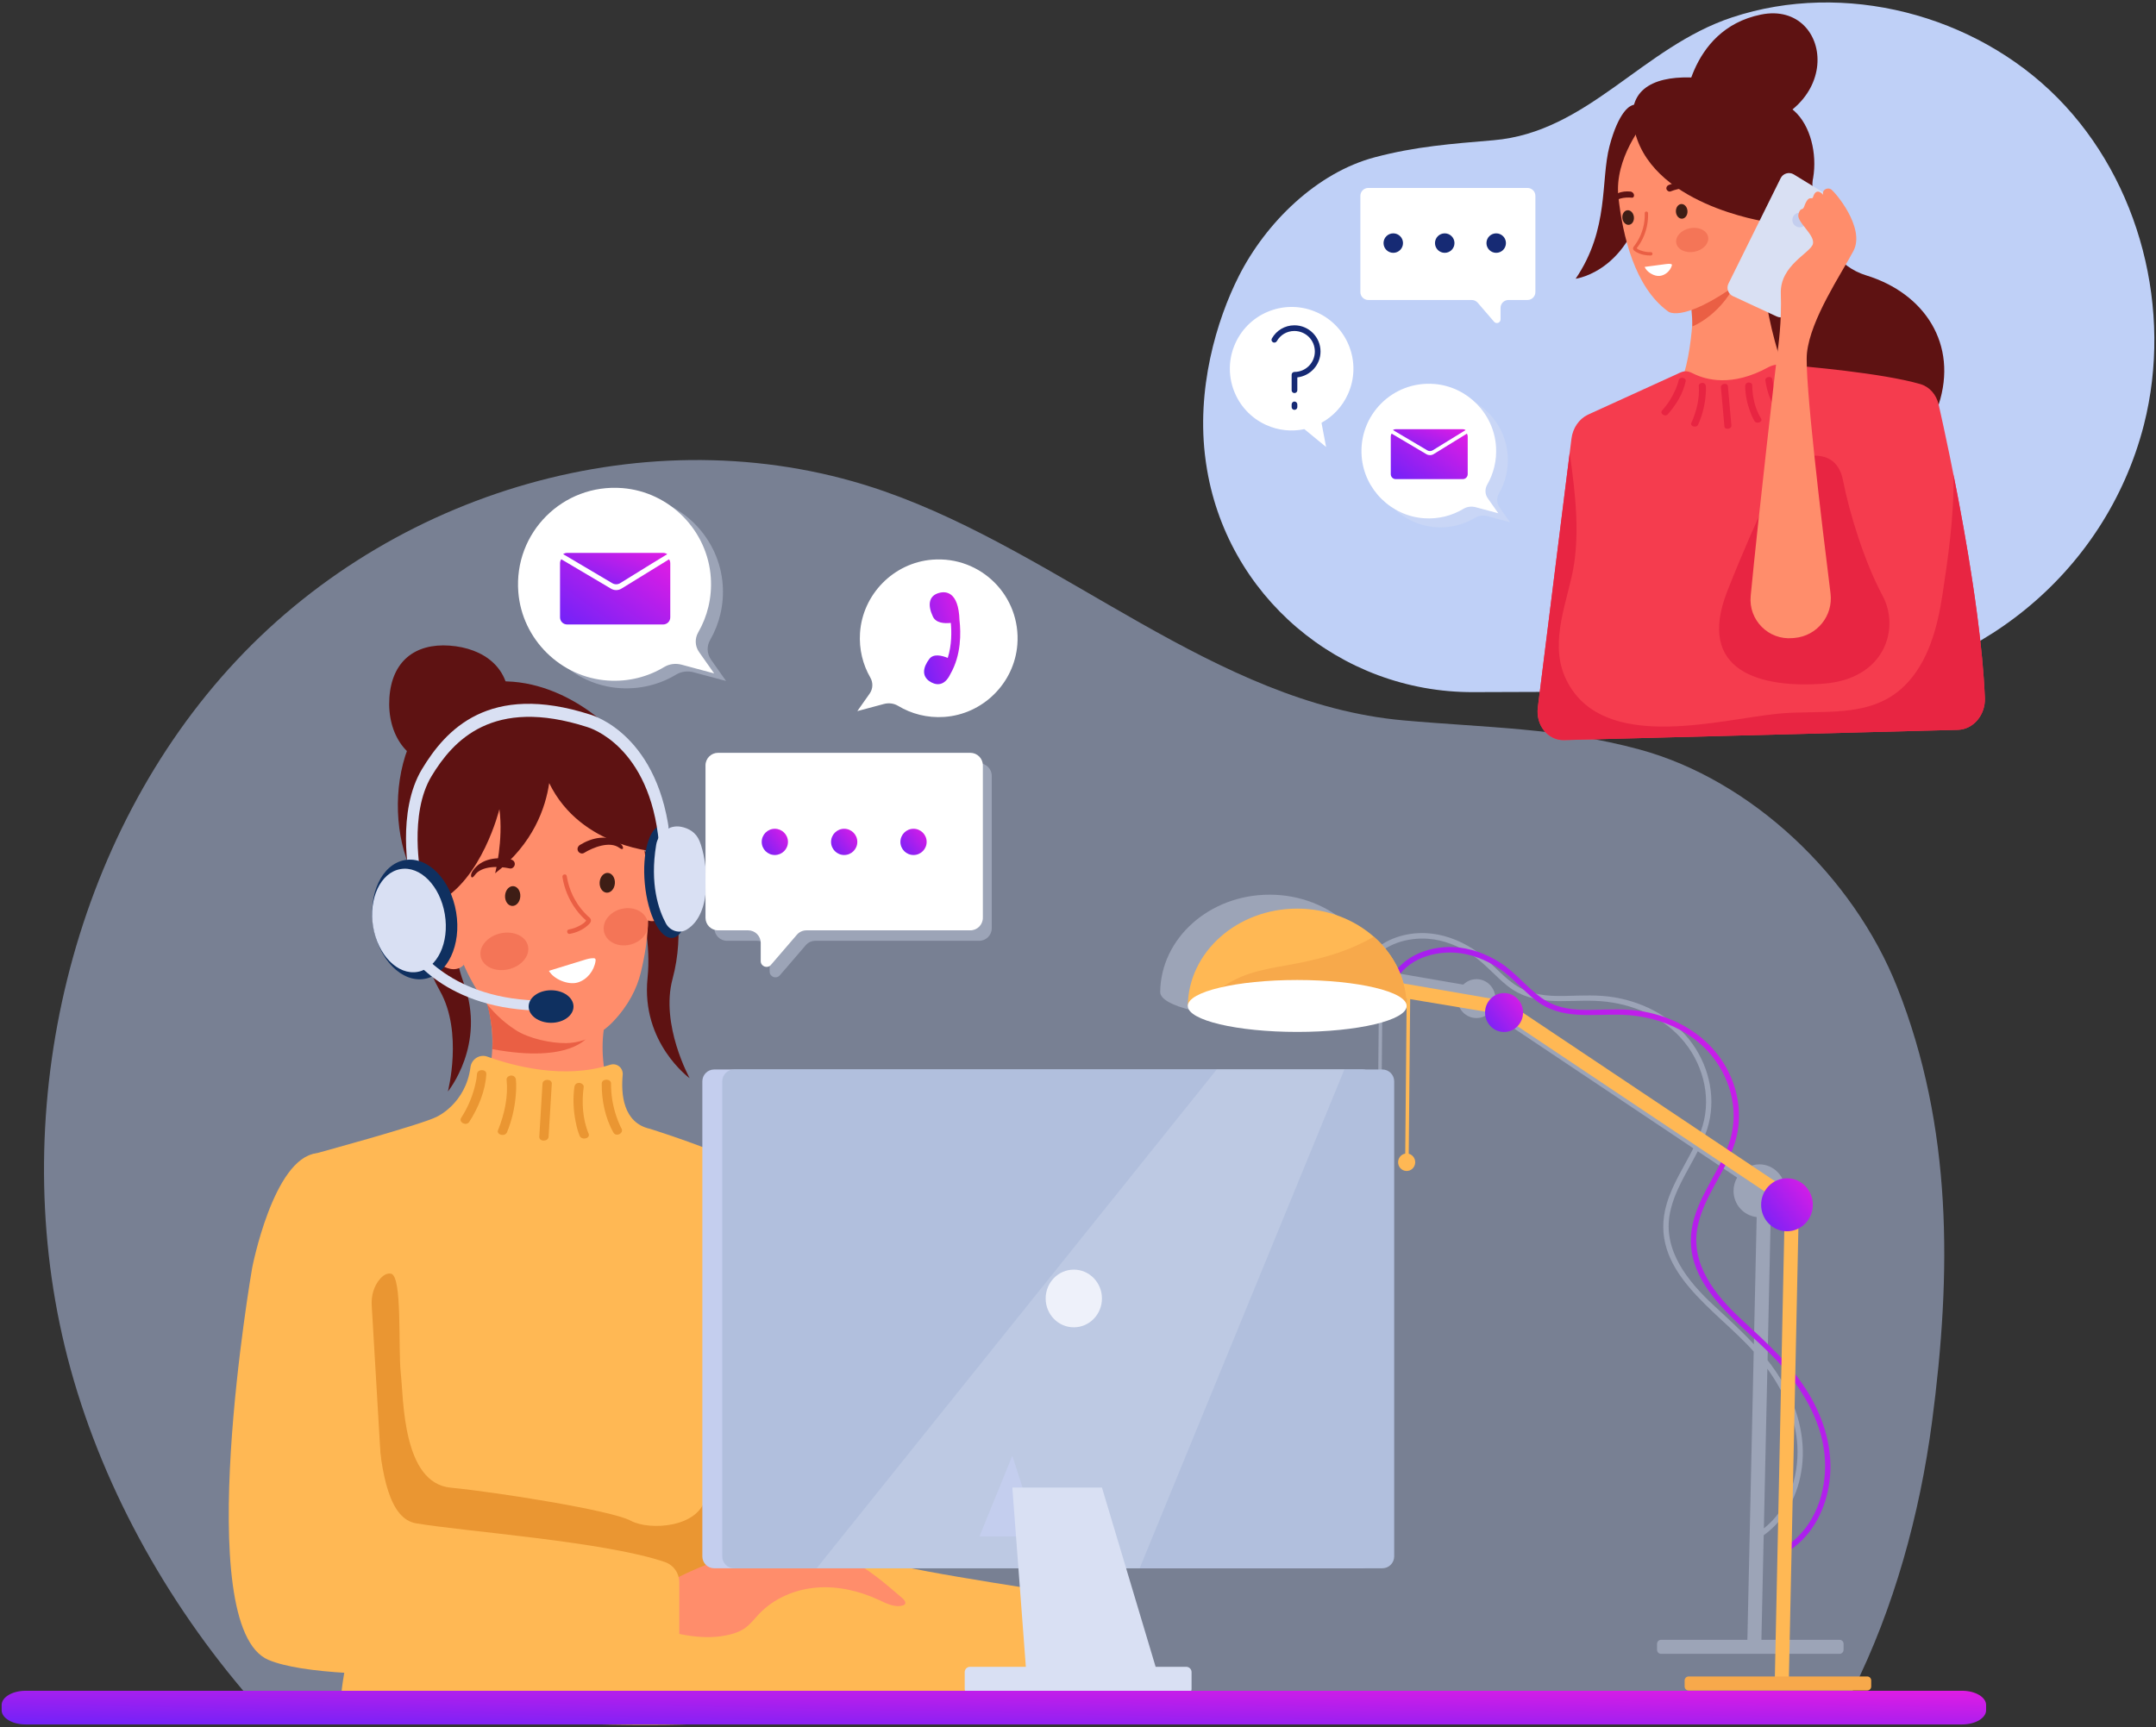 <svg width="438" height="351" viewBox="0 0 438 351" fill="none" xmlns="http://www.w3.org/2000/svg">
<rect x="0" y="0" width="438" height="351" fill="#333333" stroke="none"/>
<g opacity="0.49">
<path d="M49.418 343.564H376.377C384.768 326.774 390.003 307.754 392.485 289.015C396.515 258.57 396.659 229.038 385.444 200.664C376.483 177.995 355.689 158.459 333.144 152.314C316.793 147.859 301.838 147.887 285.011 146.37C246.837 142.926 215.999 112.531 179.627 99.826C134.437 84.041 81.49 98.502 48.033 134.221C14.576 169.94 1.426 224.863 13.141 273.53C19.195 298.677 32.183 323.184 49.418 343.564Z" fill="#BFD0F7"/>
</g>
<path d="M138.116 323.125C137.985 323.125 137.855 323.115 137.725 323.104C137.715 323.103 137.619 323.094 137.672 323.1C137.728 323.106 137.62 323.094 137.609 323.093C137.526 323.083 137.444 323.072 137.361 323.061C137.161 323.032 136.962 322.997 136.763 322.955C135.641 322.72 134.552 322.298 133.528 321.686C133.044 321.396 132.672 322.288 133.157 322.578C134.682 323.49 136.466 324.136 138.173 324.132C138.708 324.128 138.651 323.124 138.116 323.125Z" fill="#EA9632"/>
<path d="M137.722 326.354C136.003 326.642 134.15 326.338 132.491 325.736C131.973 325.549 131.81 326.531 132.324 326.717C133.566 327.168 134.854 327.4 136.143 327.437C136.686 327.453 137.24 327.449 137.778 327.357C138.001 327.32 138.182 327.12 138.167 326.831C138.152 326.578 137.946 326.316 137.722 326.354Z" fill="#EA9632"/>
<path d="M133.383 339.053C133.414 339.032 133.445 339.013 133.475 338.994C133.51 338.972 133.545 338.951 133.579 338.929C133.652 338.886 133.496 338.976 133.583 338.927C133.607 338.914 133.632 338.899 133.656 338.886C133.973 338.709 134.298 338.553 134.628 338.414C135.693 337.967 136.803 337.709 137.937 337.652C138.472 337.625 138.417 336.621 137.881 336.648C136.193 336.732 134.392 337.208 132.914 338.208C132.451 338.524 132.92 339.366 133.383 339.053Z" fill="#EA9632"/>
<path d="M132.662 335.532C134.126 334.787 135.849 334.59 137.429 334.721C137.655 334.74 137.831 334.444 137.817 334.195C137.801 333.898 137.6 333.736 137.373 333.717C136.176 333.618 134.981 333.743 133.817 334.058C133.335 334.189 132.844 334.343 132.388 334.575C131.9 334.824 132.17 335.782 132.662 335.532Z" fill="#EA9632"/>
<path d="M137.509 330.254C135.918 330.246 134.328 330.237 132.738 330.23C132.509 330.229 132.28 330.228 132.051 330.227C131.513 330.224 131.571 331.228 132.107 331.231C133.697 331.239 135.287 331.248 136.878 331.256C137.107 331.257 137.336 331.258 137.565 331.259C138.102 331.261 138.044 330.257 137.509 330.254Z" fill="#EA9632"/>
<path d="M217.735 328.544C217.604 328.545 217.475 328.537 217.344 328.527C217.334 328.526 217.237 328.519 217.291 328.523C217.347 328.527 217.239 328.518 217.228 328.517C217.145 328.509 217.062 328.499 216.98 328.49C216.78 328.466 216.581 328.435 216.383 328.4C215.263 328.199 214.177 327.832 213.158 327.297C212.675 327.043 212.297 327.835 212.78 328.089C214.298 328.887 216.077 329.448 217.783 329.433C218.321 329.429 218.27 328.54 217.735 328.544Z" fill="#EA9632"/>
<path d="M217.321 331.408C215.602 331.676 213.751 331.419 212.096 330.896C211.58 330.733 211.41 331.604 211.922 331.767C213.16 332.159 214.447 332.354 215.735 332.379C216.278 332.39 216.832 332.382 217.37 332.298C217.593 332.264 217.776 332.085 217.762 331.829C217.75 331.605 217.545 331.374 217.321 331.408Z" fill="#EA9632"/>
<path d="M212.903 342.694C212.933 342.675 212.965 342.659 212.995 342.641C213.03 342.621 213.065 342.603 213.1 342.584C213.173 342.545 213.016 342.627 213.104 342.582C213.129 342.57 213.153 342.557 213.178 342.545C213.496 342.386 213.822 342.246 214.153 342.121C215.22 341.718 216.333 341.481 217.465 341.424C218.001 341.397 217.952 340.507 217.415 340.534C215.728 340.62 213.924 341.054 212.441 341.95C211.975 342.232 212.438 342.975 212.903 342.694Z" fill="#EA9632"/>
<path d="M212.206 339.577C213.674 338.907 215.397 338.721 216.975 338.828C217.2 338.844 217.379 338.58 217.367 338.359C217.353 338.095 217.152 337.954 216.926 337.938C215.73 337.857 214.534 337.978 213.369 338.265C212.885 338.384 212.394 338.524 211.936 338.733C211.448 338.956 211.711 339.802 212.206 339.577Z" fill="#EA9632"/>
<path d="M217.083 334.868C215.494 334.871 213.904 334.875 212.314 334.878C212.086 334.878 211.857 334.879 211.628 334.879C211.091 334.88 211.142 335.77 211.677 335.769C213.267 335.766 214.857 335.763 216.446 335.759C216.675 335.759 216.904 335.758 217.133 335.758C217.67 335.757 217.619 334.867 217.083 334.868Z" fill="#EA9632"/>
<g opacity="0.37">
<path d="M373.724 333.207H357.84L358.306 311.958C362.792 308.777 365.374 303.622 366.068 298.137C366.862 291.863 365.023 285.674 361.83 280.348C360.993 278.951 360.068 277.644 359.088 276.391L359.737 246.789C361.471 245.911 362.675 244.097 362.675 241.978C362.675 239.005 360.324 236.594 357.424 236.594C356.554 236.594 355.747 236.831 355.025 237.214L346.142 231.274C346.391 230.668 346.624 230.054 346.824 229.426C348.683 223.595 347.397 217.202 343.942 212.263C340.246 206.98 334.332 203.775 328.156 202.688C324.729 202.086 321.326 202.298 317.871 202.376C314.242 202.457 310.668 202.148 307.598 199.971C304.578 197.83 302.308 194.784 299.17 192.781C296.342 190.976 293.052 189.768 289.709 189.613C285.567 189.421 281.127 190.8 278.377 193.925C278.366 193.9 278.351 193.877 278.339 193.852C278.095 193.348 277.825 192.857 277.538 192.374C277.483 192.282 277.432 192.187 277.375 192.096C277.094 191.64 276.788 191.199 276.468 190.766C276.385 190.654 276.306 190.541 276.221 190.43C275.91 190.025 275.577 189.634 275.233 189.251C275.125 189.132 275.022 189.011 274.912 188.894C274.569 188.529 274.207 188.179 273.835 187.837C269.798 184.116 264.168 181.797 257.926 181.797C245.718 181.797 235.818 190.636 235.696 201.578C235.696 204.491 245.65 206.852 257.929 206.852C270.111 206.852 279.992 204.527 280.147 201.646L279.87 231.58C279.085 231.715 278.468 232.393 278.426 233.242C278.377 234.225 279.114 235.062 280.072 235.111C281.031 235.161 281.847 234.406 281.896 233.424C281.938 232.56 281.372 231.809 280.583 231.607L280.873 200.193L296.104 202.732C296.101 202.794 296.087 202.852 296.087 202.914C296.087 205.099 297.814 206.87 299.945 206.87C301.013 206.87 301.979 206.424 302.678 205.705L344.002 233.334C342.151 237.037 339.816 240.519 338.62 244.526C334.54 258.188 348.773 266.109 356.272 274.645L354.985 333.207H337.445C336.996 333.207 336.631 333.581 336.631 334.042V335.224C336.631 335.685 336.996 336.059 337.445 336.059H373.722C374.172 336.059 374.536 335.685 374.536 335.224V334.042C374.54 333.581 374.174 333.207 373.724 333.207ZM365.146 293.946C365.437 300.177 363.25 306.708 358.337 310.562L359.049 278.132C362.387 282.767 364.876 288.151 365.146 293.946ZM280.152 201.326C280.142 200.9 280.115 200.478 280.075 200.058L280.163 200.073L280.152 201.326ZM303.801 202.962C303.801 202.945 303.806 202.93 303.806 202.913C303.806 200.728 302.079 198.958 299.948 198.958C298.907 198.958 297.967 199.385 297.273 200.072L279.518 197.007C279.411 196.616 279.294 196.23 279.163 195.85C279.145 195.799 279.13 195.747 279.113 195.696C279.034 195.474 278.945 195.255 278.858 195.037C281.431 191.771 286.015 190.476 290.067 190.754C293.25 190.971 296.364 192.233 299.02 194.01C301.693 195.798 303.74 198.341 306.251 200.336C311.558 204.55 317.825 203.154 324.043 203.374C330.465 203.602 337.04 206.028 341.478 210.925C345.753 215.642 347.76 222.489 345.896 228.736C345.701 229.391 345.469 230.028 345.221 230.658L303.801 202.962ZM348.102 265.204C342.949 260.422 337.706 254.049 339.278 246.387C340.209 241.85 342.834 238.013 344.909 233.939L352.903 239.283C352.451 240.078 352.173 240.991 352.173 241.977C352.173 244.758 354.237 247.018 356.875 247.304L356.307 273.146C353.73 270.365 350.911 267.811 348.102 265.204Z" fill="#D9E0F3"/>
</g>
<path d="M283.002 200.53C284.827 195.303 290.658 193.243 295.671 193.585C298.855 193.802 301.969 195.064 304.624 196.841C307.297 198.629 309.344 201.173 311.856 203.167C317.162 207.381 323.429 205.985 329.648 206.206C336.069 206.433 342.645 208.859 347.083 213.756C351.358 218.473 353.364 225.32 351.501 231.567C349.828 237.176 345.904 241.749 344.229 247.358C340.121 261.113 354.579 269.048 362.036 277.651C366.625 282.947 370.416 289.544 370.754 296.779C371.06 303.322 368.639 310.204 363.191 313.96C362.611 314.36 363.157 315.329 363.742 314.926C368.34 311.757 370.972 306.527 371.676 300.969C372.47 294.695 370.631 288.505 367.438 283.18C363.84 277.178 358.744 272.71 353.708 268.037C348.555 263.254 343.313 256.881 344.885 249.22C346.15 243.056 350.541 238.189 352.431 232.259C354.29 226.428 353.004 220.035 349.549 215.098C345.852 209.813 339.939 206.61 333.763 205.523C330.336 204.92 326.933 205.132 323.478 205.21C319.849 205.292 316.274 204.982 313.205 202.805C310.185 200.664 307.914 197.618 304.777 195.615C301.948 193.811 298.659 192.602 295.316 192.447C289.87 192.195 283.897 194.651 281.948 200.234C281.712 200.912 282.767 201.205 283.002 200.53Z" fill="url(#paint0_linear_1570_1574)"/>
<path d="M363.416 341.112L360.564 341.044L362.597 244.849L304.545 206.036L284.33 202.667L284.787 199.781L305.851 203.417L365.483 243.289L363.416 341.112Z" fill="#FFB854"/>
<path d="M363.031 250.194C365.932 250.194 368.283 247.783 368.283 244.809C368.283 241.836 365.932 239.425 363.031 239.425C360.131 239.425 357.78 241.836 357.78 244.809C357.78 247.783 360.131 250.194 363.031 250.194Z" fill="url(#paint1_linear_1570_1574)"/>
<path d="M305.554 209.701C307.685 209.701 309.412 207.93 309.412 205.746C309.412 203.561 307.685 201.79 305.554 201.79C303.423 201.79 301.696 203.561 301.696 205.746C301.696 207.93 303.423 209.701 305.554 209.701Z" fill="url(#paint2_linear_1570_1574)"/>
<path d="M263.454 201.79C273.203 201.79 281.63 202.884 285.769 204.478C285.687 193.505 275.767 184.631 263.534 184.631C251.326 184.631 241.425 193.469 241.303 204.41C245.502 202.853 253.84 201.79 263.454 201.79Z" fill="#FFB854"/>
<path d="M279.084 190.337C273.518 193.575 267.58 195.072 261.273 196.167C255.996 197.083 251.356 197.991 247.14 201.526C246.149 202.357 245.079 203.033 243.983 203.63C248.571 202.513 255.562 201.789 263.455 201.789C273.204 201.789 281.63 202.883 285.769 204.477C285.728 198.936 283.173 193.935 279.084 190.337Z" fill="#F7A94B"/>
<path d="M285.769 204.411C285.769 207.323 275.815 209.685 263.536 209.685C251.257 209.685 241.303 207.324 241.303 204.411C241.303 201.497 251.257 199.136 263.536 199.136C275.815 199.137 285.769 201.498 285.769 204.411Z" fill="white"/>
<path d="M285.474 234.944L285.78 201.738L286.494 201.747L286.187 234.953L285.474 234.944Z" fill="#FFB854"/>
<path d="M287.504 236.256C287.455 237.238 286.639 237.995 285.68 237.944C284.722 237.894 283.985 237.057 284.034 236.074C284.083 235.092 284.899 234.336 285.857 234.386C286.816 234.437 287.552 235.274 287.504 236.256Z" fill="#FFB854"/>
<path d="M379.33 343.508H343.054C342.604 343.508 342.239 343.143 342.239 342.694V341.471C342.239 341.021 342.604 340.657 343.054 340.657H379.33C379.78 340.657 380.145 341.021 380.145 341.471V342.694C380.145 343.143 379.78 343.508 379.33 343.508Z" fill="#F7A94B"/>
<path d="M124.428 202.951C122.421 207.392 122.019 212.487 122.77 217.321C123.415 221.471 124.89 225.485 127.076 229.04C127.306 229.414 127.553 229.834 127.466 230.267C127.384 230.677 127.028 230.96 126.689 231.193C122.077 234.372 116.265 235.318 110.725 234.851C105.187 234.385 99.839 232.608 94.598 230.712C94.34 230.619 94.033 230.459 94.034 230.178C94.035 230.032 94.125 229.904 94.21 229.787C97.695 225.007 99.742 219.139 100.003 213.177C100.263 207.215 98.737 201.183 95.683 196.103" fill="#FF8D6B"/>
<path d="M100.004 213.178C100.004 213.178 100.621 208.832 98.266 201.6C98.266 201.6 108.538 210.673 119.411 210.675C119.411 210.675 115.94 216.16 100.004 213.178Z" fill="#EA5F44"/>
<path d="M88.809 226.884C88.809 226.884 94.61 224.233 95.579 216.853C95.798 215.184 97.464 214.146 99.012 214.706C104.192 216.581 114.534 219.397 123.967 216.36C125.309 215.928 126.637 216.987 126.503 218.421C126.147 222.24 126.537 228.172 132.086 229.387C132.086 229.387 146.512 233.938 150.063 236.44C150.063 236.44 152.061 263.858 155.389 277.851C158.718 291.844 160.272 305.527 157.83 324.113C155.389 342.699 165.062 338.214 164.063 345.723C163.064 353.232 100.137 350.394 69.839 347.288C69.839 347.288 67.947 347.704 71.276 333.598C74.605 319.49 71.276 248.272 66.615 241.446L63.286 234.619C63.286 234.619 85.984 228.458 88.809 226.884Z" fill="#FFB854"/>
<path d="M148.605 236.511C148.605 236.511 158.206 239.62 160.77 247.66C163.681 256.787 166.845 313.872 178.414 317.115C188.478 319.936 214.037 323.291 224.24 325.352C226.222 325.753 227.614 327.574 227.51 329.642L226.997 339.955C226.914 341.627 225.629 342.969 223.999 343.074C210.851 343.917 156.57 346.974 153.279 340.152C149.535 332.388 148.605 236.511 148.605 236.511Z" fill="#FFB854"/>
<path d="M75.516 265.261C75.401 263.312 75.936 261.333 77.191 259.888C77.812 259.174 78.567 258.664 79.415 258.807C81.786 259.207 80.852 273.915 81.427 279.111C82.002 284.306 81.755 301.333 91.543 302.292C101.33 303.252 124.325 306.928 128.133 309.007C131.941 311.085 142.289 310.446 143.366 304.05C144.444 297.655 142.145 259.206 144.659 259.446C147.175 259.686 151.27 299.014 151.126 304.691C150.982 310.366 151.844 319.399 156.012 322.916C160.18 326.433 78.984 324.035 78.984 324.035L75.516 265.261Z" fill="#EA9632"/>
<path d="M135.518 321.611C139.069 319.842 142.644 318.065 146.442 316.954C151.665 315.428 157.155 315.209 162.583 315C164.318 314.934 166.068 314.867 167.779 315.17C169.328 315.443 170.815 316.014 172.232 316.709C176.356 318.733 179.898 321.79 183.392 324.814C183.746 325.122 184.125 325.657 183.813 326.01C183.722 326.111 183.592 326.164 183.463 326.206C181.852 326.724 180.166 325.863 178.629 325.145C174.656 323.287 170.264 322.248 165.911 322.596C161.558 322.943 157.255 324.746 154.207 327.95C153.263 328.942 152.432 330.068 151.317 330.85C150.448 331.46 149.442 331.834 148.421 332.1C143.252 333.451 137.808 332.141 132.669 330.669" fill="#FF8D6B"/>
<path d="M64.247 234.357C64.247 234.357 70.531 235.928 74.082 255.382C77.632 274.836 73.86 307.715 84.513 309.535C94.267 311.202 123.091 313.25 135.127 317.427C136.849 318.024 137.999 319.67 137.999 321.533V333.164C137.999 335.511 136.252 337.466 133.971 337.669C119.202 338.984 68.172 343.017 54.551 337.295C38.572 330.583 51.223 257.658 51.223 257.658C51.223 257.658 55.502 235.428 64.247 234.357Z" fill="#FFB854"/>
<path d="M96.904 218.243C96.89 218.5 96.855 218.756 96.822 219.011C96.819 219.031 96.791 219.221 96.808 219.114C96.824 219.006 96.791 219.218 96.787 219.239C96.759 219.401 96.73 219.564 96.699 219.726C96.622 220.116 96.534 220.506 96.434 220.892C95.871 223.078 94.96 225.178 93.699 227.131C93.103 228.056 94.734 228.887 95.331 227.962C97.208 225.056 98.615 221.608 98.794 218.242C98.849 217.183 96.96 217.186 96.904 218.243Z" fill="#EA9632"/>
<path d="M102.916 219.371C103.269 222.791 102.496 226.412 101.185 229.619C100.776 230.618 102.601 231.049 103.007 230.057C103.988 227.659 104.564 225.143 104.776 222.604C104.865 221.536 104.917 220.442 104.806 219.371C104.76 218.928 104.404 218.548 103.861 218.548C103.385 218.548 102.869 218.926 102.916 219.371Z" fill="#EA9632"/>
<path d="M126.261 229.316C126.226 229.255 126.194 229.192 126.161 229.129C126.123 229.058 126.088 228.986 126.052 228.915C125.978 228.768 126.13 229.084 126.048 228.907C126.025 228.857 126.001 228.808 125.978 228.758C125.681 228.115 125.425 227.456 125.201 226.79C124.479 224.641 124.115 222.423 124.134 220.183C124.142 219.124 122.254 219.123 122.244 220.183C122.217 223.521 122.914 227.126 124.628 230.147C125.169 231.097 126.799 230.264 126.261 229.316Z" fill="#EA9632"/>
<path d="M119.577 230.352C118.339 227.384 118.16 223.967 118.58 220.865C118.64 220.423 118.103 220.042 117.635 220.042C117.075 220.042 116.751 220.422 116.691 220.865C116.372 223.214 116.478 225.585 116.941 227.914C117.134 228.881 117.369 229.866 117.755 230.79C118.167 231.777 119.994 231.351 119.577 230.352Z" fill="#EA9632"/>
<path d="M110.21 220.219C110.02 223.354 109.831 226.489 109.642 229.623C109.615 230.074 109.587 230.525 109.56 230.977C109.496 232.035 111.386 232.032 111.45 230.977C111.639 227.842 111.829 224.708 112.018 221.573C112.045 221.121 112.073 220.67 112.099 220.219C112.164 219.16 110.274 219.163 110.21 220.219Z" fill="#EA9632"/>
<path d="M92.981 171.376C92.981 171.376 89.691 187.45 94.247 199.87C98.805 212.29 90.987 221.794 90.987 221.794C90.987 221.794 94.115 209.748 89.38 201.367C84.644 192.987 84.022 183.314 85.407 179.121C86.79 174.929 92.981 171.376 92.981 171.376Z" fill="#5E1212"/>
<path d="M125.754 170.83C125.754 170.83 132.901 185.53 131.553 198.728C130.205 211.925 140.111 219.096 140.111 219.096C140.111 219.096 134.116 208.251 136.631 198.915C139.147 189.58 137.366 180.059 134.992 176.361C132.62 172.665 125.754 170.83 125.754 170.83Z" fill="#5E1212"/>
<path d="M130.981 181.671C131.203 180.13 131.923 178.669 133 177.571C133.727 176.832 134.846 176.239 135.742 176.746C136.44 177.14 136.691 178.031 136.814 178.838C137.034 180.28 137.051 181.776 136.655 183.178C136.26 184.58 135.421 185.883 134.201 186.635C133.554 187.035 132.783 187.274 132.038 187.142C131.293 187.01 130.597 186.452 130.432 185.697" fill="#FF8D6B"/>
<path d="M91.889 189.184C91.681 188.489 91.128 187.945 90.496 187.617C89.864 187.288 89.156 187.152 88.453 187.054C87.931 186.982 87.387 186.931 86.889 187.103C86.003 187.41 85.457 188.384 85.4 189.342C85.343 190.298 85.689 191.233 86.122 192.083C86.967 193.741 88.188 195.228 89.762 196.176C90.468 196.602 91.259 196.919 92.078 196.938C92.898 196.956 93.749 196.644 94.267 195.993" fill="#FF8D6B"/>
<path d="M90.912 170.74C89.035 176.359 90.302 182.521 91.707 188.283C92.225 190.409 92.763 192.538 93.584 194.561C96.036 200.608 99.385 205.86 104.8 209.331C107.458 211.036 111.925 212.012 115.059 211.959C118.533 211.901 122.035 210.215 124.473 207.678C127.686 204.336 129.391 200.835 130.16 197.701C131.903 190.593 131.923 185.493 131.455 178.18C130.987 170.866 129.553 161.798 124.71 156.407C122.456 153.899 119.498 151.742 116.173 151.682" fill="#FF8D6B"/>
<path d="M103.321 143.21C102.831 150.606 96.725 156.203 89.686 155.713C82.646 155.222 78.616 149.186 79.106 141.791C79.597 134.395 84.273 130.697 91.312 131.188C98.352 131.678 103.811 135.814 103.321 143.21Z" fill="#5E1212"/>
<path d="M126.774 151.489C123.938 146.752 110.799 135.395 96.238 139.23C78.357 143.94 77.273 171.439 86.658 181.667C86.774 181.793 86.875 181.902 86.986 182.022C87.01 183.346 87.05 184.158 87.05 184.158C87.528 183.998 87.987 183.804 88.438 183.594C92.433 187.885 90.63 185.63 88.795 183.427C97.946 178.843 101.456 164.417 101.456 164.417C102.302 170.716 100.591 177.449 100.591 177.449C108.372 171.415 110.843 164.082 111.57 159.124C118.114 172.536 133.957 173.119 133.957 173.119C133.957 173.119 134.475 157.434 126.774 151.489ZM86.706 180.951L86.97 180.51C86.971 180.774 86.972 181.027 86.975 181.267C86.808 181.071 86.706 180.951 86.706 180.951Z" fill="#5E1212"/>
<path d="M111.507 197.27C113.88 196.54 116.254 195.809 118.627 195.079C119.274 194.88 119.936 194.679 120.61 194.708C120.707 194.712 120.808 194.723 120.884 194.784C121.02 194.891 121.016 195.103 120.99 195.278C120.696 197.279 119.246 199.092 117.346 199.646C115.447 200.199 112.518 199.009 111.507 197.27Z" fill="white"/>
<path d="M118.621 173.329C120.514 172.165 123.899 170.837 125.835 172.29C126.767 172.989 126.841 171.998 125.912 171.301C123.457 169.46 120.245 170.197 117.824 171.685C117.41 171.94 117.194 172.446 117.421 172.915C117.623 173.332 118.205 173.585 118.621 173.329Z" fill="#5E1212"/>
<path d="M103.571 176.469C101.413 175.995 97.793 175.857 96.417 177.873C95.754 178.844 95.374 177.929 96.032 176.962C97.776 174.407 101.049 174.042 103.808 174.65C104.28 174.753 104.645 175.162 104.576 175.681C104.517 176.142 104.046 176.574 103.571 176.469Z" fill="#5E1212"/>
<path d="M114.262 178.217C114.642 180.597 115.588 182.852 117 184.782C117.34 185.247 117.708 185.69 118.101 186.109C118.318 186.339 118.542 186.562 118.773 186.776C118.825 186.825 119.034 186.959 119.049 187.028C119.072 187.135 119.024 187.121 118.948 187.221C118.613 187.651 118.015 187.964 117.546 188.204C116.917 188.525 116.256 188.74 115.564 188.866C114.997 188.968 115.175 189.869 115.743 189.765C117.035 189.531 118.323 188.984 119.328 188.105C119.687 187.791 120.211 187.353 120.015 186.807C119.909 186.511 119.601 186.318 119.384 186.115C119.133 185.88 118.891 185.634 118.659 185.381C116.797 183.351 115.578 180.781 115.139 178.035C115.046 177.451 114.169 177.633 114.262 178.217Z" fill="#EA5F44"/>
<path d="M105.702 182.184C105.628 183.293 104.876 184.145 104.022 184.085C103.167 184.026 102.534 183.078 102.607 181.968C102.681 180.858 103.433 180.007 104.288 180.067C105.142 180.126 105.775 181.074 105.702 182.184Z" fill="#3E1D15"/>
<path d="M124.916 179.491C124.842 180.601 124.09 181.452 123.235 181.392C122.381 181.333 121.748 180.385 121.821 179.276C121.895 178.166 122.647 177.314 123.502 177.375C124.356 177.434 124.989 178.382 124.916 179.491Z" fill="#3E1D15"/>
<path opacity="0.5" d="M107.269 192.255C107.693 194.276 105.884 196.39 103.23 196.974C100.576 197.558 98.08 196.394 97.656 194.371C97.233 192.349 99.041 190.237 101.696 189.652C104.351 189.069 106.846 190.234 107.269 192.255Z" fill="#EA5F44"/>
<path opacity="0.5" d="M131.579 187.342C132.002 189.363 130.357 191.44 127.905 191.98C125.453 192.52 123.121 191.319 122.698 189.298C122.274 187.276 123.918 185.2 126.372 184.66C128.823 184.119 131.155 185.321 131.579 187.342Z" fill="#EA5F44"/>
<path d="M131 179.606C131.604 185.919 134.11 190.834 136.598 190.584C139.085 190.333 140.612 185.013 140.008 178.7C139.404 172.387 136.898 167.472 134.41 167.722C131.922 167.972 130.395 173.293 131 179.606Z" fill="#0F3060"/>
<path opacity="0.26" d="M133.844 179.319C134.216 183.207 135.76 186.235 137.292 186.08C138.824 185.926 139.765 182.649 139.393 178.761C139.021 174.873 137.478 171.845 135.945 172C134.413 172.154 133.472 175.431 133.844 179.319Z" fill="white"/>
<path d="M83.237 178.603C83.123 178.049 80.5 164.94 85.734 156.276C90.521 148.351 99.272 138.58 119.892 145.197C120.433 145.344 134.177 149.36 136.198 171.052L133.869 171.352C132.024 151.534 119.781 147.868 119.26 147.722C100.075 141.563 92.043 150.48 87.668 157.72C83.002 165.444 85.491 177.864 85.517 177.989L83.237 178.603Z" fill="#D9E0F3"/>
<path d="M92.669 185.361C93.782 192.026 90.916 198.09 86.271 198.905C81.624 199.72 76.956 194.978 75.844 188.312C74.732 181.646 77.597 175.584 82.243 174.768C86.889 173.954 91.557 178.697 92.669 185.361Z" fill="#0F3060"/>
<path d="M90.366 185.765C91.328 191.533 88.849 196.78 84.828 197.486C80.807 198.191 76.768 194.088 75.805 188.319C74.843 182.552 77.322 177.304 81.343 176.6C85.364 175.894 89.403 179.998 90.366 185.765Z" fill="#D9E0F3"/>
<path d="M133.303 171.671C133.707 169.225 136.003 167.535 138.378 168.005C139.885 168.303 141.383 169.096 142.125 170.928C143.709 174.836 145 185.611 139.48 188.907C138.012 189.785 136.101 189.161 135.279 187.636C133.821 184.934 131.978 179.68 133.303 171.671Z" fill="#D9E0F3"/>
<path d="M108.807 205.339C89.233 204.684 82.496 192.968 82.219 192.47L83.95 191.454C84.013 191.568 90.475 202.679 108.871 203.294L108.807 205.339Z" fill="#D9E0F3"/>
<path d="M116.509 204.526C116.509 206.352 114.469 207.833 111.953 207.833C109.436 207.833 107.396 206.352 107.396 204.526C107.396 202.699 109.436 201.219 111.953 201.219C114.469 201.219 116.509 202.699 116.509 204.526Z" fill="#0F3060"/>
<path d="M240.989 338.693H197.066C196.468 338.693 195.983 339.178 195.983 339.776V343.202C195.983 343.799 196.468 344.284 197.066 344.284H240.989C241.586 344.284 242.071 343.799 242.071 343.202V339.776C242.071 339.178 241.586 338.693 240.989 338.693Z" fill="#D9E0F3"/>
<path d="M276.779 318.674H145.093C143.762 318.674 142.684 317.596 142.684 316.264V219.728C142.684 218.397 143.762 217.318 145.093 217.318H276.779C278.11 217.318 279.189 218.397 279.189 219.728V316.264C279.189 317.596 278.111 318.674 276.779 318.674Z" fill="#C4CEEE"/>
<path d="M280.824 318.674H149.138C147.807 318.674 146.728 317.596 146.728 316.264V219.728C146.728 218.397 147.807 217.318 149.138 217.318H280.824C282.154 217.318 283.234 218.397 283.234 219.728V316.264C283.234 317.596 282.155 318.674 280.824 318.674Z" fill="#B1BFDD"/>
<path opacity="0.2" d="M165.903 318.674L247.173 217.319H273.119L231.527 318.674H165.903Z" fill="#EEF1FA"/>
<path d="M223.865 263.849C223.865 267.086 221.305 269.71 218.148 269.71C214.991 269.71 212.431 267.086 212.431 263.849C212.431 260.611 214.991 257.987 218.148 257.987C221.305 257.987 223.865 260.611 223.865 263.849Z" fill="#EEF1FA"/>
<path d="M205.659 295.8L198.974 312.211H210.935L205.659 295.8Z" fill="#C4CEEE"/>
<path d="M223.865 302.263L236.443 344.284H208.825L205.659 302.263H223.865Z" fill="#D9E0F3"/>
<path d="M398.613 350.406H5.204C2.515 350.406 0.334 349.111 0.334 347.512V346.458C0.334 344.86 2.515 343.564 5.204 343.564H398.614C401.303 343.564 403.484 344.86 403.484 346.458V347.512C403.483 349.111 401.303 350.406 398.613 350.406Z" fill="url(#paint3_linear_1570_1574)"/>
<path d="M364.94 140.419C395.767 140.314 423.666 121.147 433.818 92.038C434.484 90.129 435.065 88.204 435.555 86.273C441.442 63.089 434.834 36.925 418.023 19.909C401.211 2.894 374.607 -3.995 351.899 3.524C333.623 9.576 322.6 26.855 303.418 28.495C294.848 29.228 287.634 29.749 279.285 31.961C267.504 35.083 257.191 45.208 251.685 56.08C247.16 65.016 242.919 79.146 244.943 93.649C244.969 93.838 244.996 94.026 245.024 94.215C248.94 121.018 272.207 140.733 299.293 140.641L364.94 140.419Z" fill="#BFD0F7"/>
<path d="M357.642 44.868C357.642 44.868 358.325 34.779 364.636 35.34C370.947 35.901 358.598 55.733 357.642 44.868Z" stroke="#162A74" stroke-miterlimit="10"/>
<path d="M368.179 35.246C368.179 35.246 367.292 52.32 379.144 55.963C390.996 59.605 397.831 69.963 393.846 82.217C393.846 82.217 356.368 85.65 355.979 62.97C355.591 40.292 368.179 35.246 368.179 35.246Z" fill="#5E1212"/>
<path d="M343.989 59.624C343.989 59.624 344.37 73.447 340.229 80.483C340.229 80.483 352.028 85.162 363.566 78.411C363.566 78.411 355.344 58.425 359.403 46.691" fill="#FF8D6B"/>
<path d="M343.823 66.329C343.823 66.329 350.085 63.912 353.182 56.276L343.374 60.417C343.374 60.417 343.808 64.045 343.823 66.329Z" fill="#EA5F44"/>
<path d="M331.16 21.613C331.16 21.613 328.831 22.635 326.978 29.701C325.126 36.767 326.986 46.487 320.1 56.641C320.1 56.641 332.536 55.066 334.67 36.303C336.803 17.54 331.16 21.613 331.16 21.613Z" fill="#5E1212"/>
<path d="M334.015 24.923C334.015 24.923 327.917 32.159 328.78 39.997C329.643 47.834 332.065 58.359 338.908 63.303C338.908 63.303 342.228 66.208 356.229 55.295C370.23 44.383 360.583 28.084 354.008 24.272C347.432 20.462 338.522 19.612 334.015 24.923Z" fill="#FF8D6B"/>
<path d="M358.862 45.063C358.862 45.063 334.64 41.571 331.865 25.537C329.091 9.503 357.859 16.602 364.492 22.524C371.126 28.445 370.005 45.498 358.862 45.063Z" fill="#5E1212"/>
<path d="M342.008 23.064C342.008 23.064 342.664 6.038 357.735 2.965C372.807 -0.109 375.713 25.426 350.219 26.976" fill="#5E1212"/>
<path opacity="0.5" d="M347.006 48.119C347.269 49.437 346.036 50.795 344.252 51.151C342.468 51.508 340.809 50.728 340.546 49.411C340.282 48.093 341.515 46.736 343.299 46.378C345.083 46.021 346.743 46.801 347.006 48.119Z" fill="#EA5F44"/>
<path d="M334.813 43.314C334.873 45.099 334.494 46.875 333.721 48.485C333.535 48.872 333.326 49.249 333.092 49.611C332.965 49.81 332.83 50.004 332.688 50.194C332.656 50.236 332.521 50.365 332.518 50.418C332.516 50.498 332.551 50.482 332.622 50.542C332.933 50.805 333.423 50.944 333.807 51.049C334.322 51.188 334.844 51.248 335.378 51.236C335.815 51.227 335.812 51.907 335.375 51.916C334.379 51.937 333.342 51.729 332.468 51.24C332.155 51.065 331.702 50.825 331.769 50.399C331.806 50.169 332.007 49.983 332.139 49.803C332.293 49.595 332.437 49.382 332.573 49.163C333.666 47.414 334.203 45.368 334.135 43.311C334.118 42.873 334.798 42.877 334.813 43.314Z" fill="#EA5F44"/>
<path d="M339.409 38.888C340.964 38.264 343.655 37.7 344.936 38.994C345.554 39.616 345.724 38.9 345.109 38.28C343.486 36.64 340.992 36.793 339.005 37.59C338.665 37.727 338.443 38.071 338.558 38.44C338.661 38.771 339.067 39.026 339.409 38.888Z" fill="#5E1212"/>
<path d="M342.819 42.89C342.86 43.712 342.368 44.406 341.719 44.438C341.069 44.471 340.51 43.831 340.467 43.009C340.426 42.186 340.918 41.493 341.568 41.46C342.217 41.428 342.777 42.067 342.819 42.89Z" fill="#3E1D15"/>
<path d="M331.931 44.07C332.025 44.887 331.578 45.611 330.932 45.685C330.287 45.758 329.687 45.157 329.593 44.339C329.498 43.522 329.945 42.798 330.591 42.724C331.237 42.649 331.837 43.252 331.931 44.07Z" fill="#3E1D15"/>
<path d="M331.538 40.169C330.136 40.035 327.947 40.255 327.619 41.729C327.461 42.44 327.011 41.856 327.168 41.15C327.584 39.281 329.443 38.752 331.234 38.923C331.541 38.952 331.858 39.196 331.944 39.551C332.022 39.868 331.847 40.199 331.538 40.169Z" fill="#5E1212"/>
<path d="M334.114 54.236C335.515 54.049 336.916 53.861 338.316 53.675C338.698 53.624 339.088 53.573 339.465 53.65C339.519 53.661 339.575 53.676 339.612 53.716C339.68 53.788 339.659 53.904 339.629 53.997C339.287 55.07 338.311 55.934 337.193 56.067C336.075 56.2 334.531 55.283 334.114 54.236Z" fill="white"/>
<path d="M372.605 40.459L364.417 35.442C363.474 34.864 362.237 35.221 361.744 36.213L351.145 57.625C350.676 58.574 351.08 59.723 352.04 60.17L360.968 64.315C361.904 64.749 363.014 64.351 363.46 63.422L373.319 42.881C373.737 42.01 373.429 40.964 372.605 40.459Z" fill="#D9E0F3"/>
<path d="M365.614 46.189C366.438 46.189 367.105 45.521 367.105 44.698C367.105 43.874 366.438 43.207 365.614 43.207C364.791 43.207 364.124 43.874 364.124 44.698C364.124 45.521 364.791 46.189 365.614 46.189Z" fill="#C4CEEE"/>
<path d="M343.957 75.892C346.598 77.22 351.877 78.641 359.188 74.653C360.051 74.183 361.009 73.989 361.955 74.064C366.893 74.452 382.418 75.811 390.137 78.052C391.982 78.588 393.386 80.176 393.847 82.218C395.992 91.715 402.39 121.467 403.237 141.829C403.38 145.266 400.885 148.22 397.758 148.302C381.611 148.723 334.683 149.944 317.749 150.385C314.466 150.471 311.964 147.355 312.415 143.756L319.255 89.107C319.519 86.993 320.774 85.155 322.555 84.277L340.578 76.065C342.015 75.355 342.559 75.189 343.957 75.892Z" fill="#F53C4E"/>
<path d="M396.859 96.429C397.015 104.802 395.739 113.463 394.645 120.686C393.643 127.308 391.805 134.59 386.841 139.422C379.835 146.242 369.787 144.119 361.021 145.04C349.35 146.267 327.804 152.32 319.425 140.233C314.412 133.002 317.431 125.113 319.244 117.391C321.133 109.34 320.078 100.509 318.89 92.011L312.414 143.755C311.963 147.354 314.465 150.47 317.748 150.384C334.681 149.943 381.609 148.722 397.757 148.301C400.884 148.219 403.379 145.266 403.236 141.828C402.659 127.926 399.492 109.651 396.859 96.429Z" fill="#E82542"/>
<path d="M365.212 115.84L366.424 92.92C366.424 92.92 373.076 90.746 374.413 97.605C375.752 104.464 378.846 114.334 382.443 121.027C386.04 127.719 382.945 138.008 370.398 138.928C357.851 139.848 344.409 136.562 350.949 120.023C357.488 103.484 362.227 94.928 362.227 94.928" fill="#E82542"/>
<path d="M341.032 77.248C340.993 77.434 340.94 77.617 340.887 77.801C340.883 77.815 340.841 77.951 340.865 77.875C340.889 77.797 340.841 77.95 340.836 77.964C340.798 78.08 340.758 78.195 340.717 78.31C340.617 78.588 340.509 78.864 340.392 79.135C339.734 80.674 338.823 82.111 337.666 83.401C337.118 84.013 338.253 84.801 338.801 84.191C340.524 82.27 341.953 79.902 342.45 77.457C342.607 76.687 341.188 76.48 341.032 77.248Z" fill="#E82542"/>
<path d="M345.112 78.383C345.317 80.921 344.662 83.585 343.607 85.932C343.278 86.664 344.655 87.017 344.981 86.29C345.77 84.534 346.254 82.685 346.462 80.81C346.55 80.021 346.61 79.212 346.546 78.418C346.519 78.09 346.257 77.802 345.845 77.791C345.483 77.782 345.086 78.052 345.112 78.383Z" fill="#E82542"/>
<path d="M362.667 83.527C362.634 83.486 362.603 83.444 362.572 83.403C362.537 83.355 362.501 83.306 362.466 83.259C362.395 83.159 362.544 83.374 362.463 83.253C362.44 83.22 362.417 83.186 362.395 83.153C362.1 82.716 361.835 82.263 361.593 81.801C360.812 80.311 360.293 78.729 360.057 77.088C359.945 76.311 358.528 76.527 358.64 77.304C358.991 79.749 359.914 82.306 361.537 84.323C362.046 84.954 363.177 84.159 362.667 83.527Z" fill="#E82542"/>
<path d="M357.767 85.047C356.508 83.016 355.993 80.536 355.963 78.219C355.959 77.888 355.514 77.67 355.162 77.723C354.742 77.787 354.541 78.102 354.545 78.434C354.568 80.189 354.911 81.912 355.518 83.563C355.77 84.248 356.055 84.942 356.448 85.575C356.868 86.252 358.191 85.731 357.767 85.047Z" fill="#E82542"/>
<path d="M349.613 78.701C349.819 81.017 350.026 83.332 350.233 85.648C350.264 85.981 350.293 86.314 350.323 86.647C350.392 87.43 351.81 87.212 351.74 86.432C351.534 84.117 351.326 81.801 351.119 79.486C351.089 79.152 351.06 78.818 351.03 78.486C350.96 77.704 349.542 77.921 349.613 78.701Z" fill="#E82542"/>
<path d="M364.18 129.663L364.578 129.628C369.137 129.219 372.448 125.117 371.879 120.577C370.053 105.997 366.551 76.843 367.092 71.723C367.818 64.843 374.026 55.716 376.531 50.995C379.036 46.274 372.687 38.845 371.92 38.43C371.154 38.016 370.049 38.673 370.401 39.603C370.401 39.603 369.002 37.858 368.335 40.022C368.092 40.808 367.467 39.322 366.522 41.981C366.198 42.895 365.772 41.986 365.355 43.543C364.939 45.1 368.694 47.659 368.314 49.514C367.934 51.368 361.582 53.85 361.781 59.629C361.981 65.408 361.275 70.334 361.063 71.925C360.897 73.165 357.243 104.593 355.659 121.102C355.19 125.995 359.284 130.104 364.18 129.663Z" fill="#FF8D6B"/>
<path d="M267.591 63.496C273.901 66.361 276.694 73.8 273.828 80.11C272.667 82.669 270.752 84.649 268.467 85.907L269.402 90.831L264.988 87.199C262.46 87.734 259.746 87.498 257.213 86.347C250.902 83.481 248.109 76.043 250.975 69.732C253.842 63.423 261.28 60.63 267.591 63.496Z" fill="white"/>
<path d="M262.402 76.239V76.166V76.141C262.402 75.822 262.671 75.576 262.967 75.576C265.274 75.576 267.115 73.71 267.115 71.428C267.115 69.096 265.274 67.279 262.967 67.255C261.42 67.255 260.095 68.065 259.382 69.342C259.235 69.587 258.867 69.709 258.597 69.538C258.303 69.367 258.229 69.023 258.401 68.753C259.309 67.158 261.003 66.102 262.967 66.102C265.888 66.102 268.269 68.484 268.269 71.429C268.269 74.129 266.206 76.388 263.556 76.682V79.308C263.556 79.627 263.286 79.873 262.967 79.873C262.671 79.873 262.402 79.627 262.402 79.308V76.239ZM262.402 82.18C262.402 81.861 262.671 81.59 262.967 81.59C263.286 81.59 263.556 81.861 263.556 82.18V82.72C263.556 83.039 263.286 83.284 262.967 83.284C262.671 83.284 262.402 83.039 262.402 82.72V82.18Z" fill="#162A74"/>
<path d="M189.403 113.723C181.547 114.343 175.221 120.771 174.715 128.636C174.501 131.943 175.293 135.051 176.812 137.686C177.401 138.708 177.353 139.975 176.675 140.938L174.167 144.497L179.559 143.05C180.533 142.789 181.581 142.906 182.444 143.426C185.149 145.057 188.374 145.913 191.813 145.681C199.661 145.153 206.063 138.829 206.677 130.987C207.451 121.118 199.274 112.944 189.403 113.723Z" fill="white"/>
<path d="M194.925 126.019C194.743 120.163 192.102 119.958 190.416 120.598C188.71 121.246 188.438 122.994 189.524 125.293C190.146 126.612 191.834 126.719 193.161 126.571C193.334 128.367 193.365 131.06 192.542 133.686C191.336 133.19 189.642 132.779 188.797 133.893C187.403 135.733 187.346 137.399 188.792 138.405C189.953 139.212 191.783 139.662 193.07 136.971C195.307 133.089 195.221 128.56 194.925 126.019Z" fill="url(#paint4_linear_1570_1574)"/>
<path opacity="0.37" d="M128.858 100.721C138.471 101.479 146.213 109.344 146.832 118.968C147.092 123.013 146.124 126.818 144.266 130.043C143.545 131.293 143.604 132.843 144.435 134.022L147.503 138.376L140.905 136.606C139.714 136.286 138.43 136.43 137.373 137.067C134.064 139.063 130.118 140.111 125.91 139.827C116.307 139.179 108.473 131.442 107.721 121.847C106.775 109.769 116.781 99.767 128.858 100.721Z" fill="#D9E0F3"/>
<path d="M126.435 99.181C136.048 99.939 143.789 107.806 144.408 117.428C144.668 121.474 143.701 125.278 141.842 128.503C141.121 129.754 141.18 131.303 142.011 132.482L145.08 136.837L138.481 135.066C137.29 134.746 136.006 134.89 134.951 135.527C131.641 137.524 127.694 138.571 123.487 138.287C113.884 137.64 106.05 129.903 105.298 120.307C104.351 108.229 114.356 98.229 126.435 99.181Z" fill="white"/>
<path d="M124.399 118.511L114.405 112.599C114.636 112.442 114.916 112.349 115.217 112.349H134.725C135.033 112.349 135.316 112.446 135.55 112.61C134.219 113.411 131.523 115.064 125.99 118.495C125.504 118.797 124.893 118.803 124.399 118.511Z" fill="url(#paint5_linear_1570_1574)"/>
<path d="M124.132 119.619C124.457 119.812 124.82 119.907 125.181 119.907C125.558 119.907 125.934 119.803 126.267 119.597C130.865 116.746 134.282 114.644 135.927 113.65C136.079 113.879 136.169 114.153 136.169 114.448V125.448C136.169 126.245 135.523 126.892 134.725 126.892H115.217C114.419 126.892 113.773 126.245 113.773 125.448V114.448C113.773 114.148 113.865 113.869 114.022 113.638L124.132 119.619Z" fill="url(#paint6_linear_1570_1574)"/>
<path opacity="0.37" d="M293.757 79.841C300.465 80.37 305.867 85.859 306.299 92.573C306.481 95.397 305.805 98.051 304.508 100.301C304.006 101.173 304.046 102.255 304.626 103.078L306.768 106.117L302.162 104.881C301.331 104.658 300.435 104.758 299.699 105.203C297.39 106.597 294.636 107.327 291.699 107.129C284.998 106.678 279.531 101.278 279.007 94.582C278.347 86.155 285.328 79.176 293.757 79.841Z" fill="#D9E0F3"/>
<path d="M291.379 78.022C298.087 78.551 303.489 84.04 303.921 90.755C304.102 93.578 303.427 96.232 302.13 98.483C301.627 99.355 301.668 100.437 302.248 101.26L304.389 104.299L299.784 103.063C298.952 102.84 298.057 102.94 297.319 103.384C295.01 104.777 292.256 105.508 289.32 105.31C282.619 104.858 277.152 99.459 276.628 92.763C275.968 84.336 282.95 77.356 291.379 78.022Z" fill="white"/>
<path d="M289.959 91.51L282.984 87.385C283.146 87.275 283.341 87.21 283.551 87.21H297.164C297.379 87.21 297.577 87.278 297.74 87.392C296.812 87.952 294.931 89.105 291.069 91.499C290.729 91.71 290.304 91.713 289.959 91.51Z" fill="url(#paint7_linear_1570_1574)"/>
<path d="M289.772 92.283C289.999 92.418 290.252 92.484 290.505 92.484C290.767 92.484 291.03 92.412 291.262 92.268C294.471 90.279 296.854 88.811 298.002 88.118C298.109 88.277 298.171 88.469 298.171 88.675V96.35C298.171 96.906 297.721 97.358 297.163 97.358H283.55C282.994 97.358 282.542 96.907 282.542 96.35V88.675C282.542 88.466 282.606 88.271 282.716 88.109L289.772 92.283Z" fill="url(#paint8_linear_1570_1574)"/>
<path d="M310.312 38.191H277.973C277.084 38.191 276.363 38.912 276.363 39.801V59.347C276.363 60.236 277.084 60.957 277.973 60.957H298.985C299.454 60.957 299.899 61.161 300.205 61.518L303.533 65.385C303.983 65.909 304.842 65.59 304.842 64.899V62.568C304.842 61.678 305.563 60.958 306.452 60.958H310.31C311.199 60.958 311.92 60.237 311.92 59.348V39.802C311.922 38.912 311.201 38.191 310.312 38.191Z" fill="white"/>
<path d="M285.028 49.396C285.028 50.489 284.142 51.375 283.049 51.375C281.956 51.375 281.07 50.489 281.07 49.396C281.07 48.303 281.956 47.417 283.049 47.417C284.142 47.417 285.028 48.304 285.028 49.396Z" fill="#162A74"/>
<path d="M295.482 49.396C295.482 50.489 294.596 51.375 293.503 51.375C292.41 51.375 291.524 50.489 291.524 49.396C291.524 48.303 292.41 47.417 293.503 47.417C294.597 47.417 295.482 48.304 295.482 49.396Z" fill="#162A74"/>
<path d="M305.938 49.396C305.938 50.489 305.052 51.375 303.959 51.375C302.866 51.375 301.98 50.489 301.98 49.396C301.98 48.303 302.866 47.417 303.959 47.417C305.052 47.417 305.938 48.304 305.938 49.396Z" fill="#162A74"/>
<path opacity="0.37" d="M147.686 155.096H198.927C200.336 155.096 201.479 156.239 201.479 157.648V188.619C201.479 190.028 200.336 191.171 198.927 191.171H165.634C164.891 191.171 164.184 191.495 163.7 192.058L158.426 198.186C157.713 199.016 156.35 198.511 156.35 197.416V193.722C156.35 192.313 155.207 191.17 153.798 191.17H147.685C146.276 191.17 145.133 190.027 145.133 188.618V157.647C145.134 156.239 146.277 155.096 147.686 155.096Z" fill="#D9E0F3"/>
<path d="M145.879 152.971H197.12C198.529 152.971 199.672 154.113 199.672 155.523V186.494C199.672 187.903 198.529 189.046 197.12 189.046H163.827C163.084 189.046 162.377 189.37 161.893 189.933L156.619 196.061C155.905 196.891 154.543 196.386 154.543 195.291V191.597C154.543 190.188 153.4 189.045 151.991 189.045H145.877C144.468 189.045 143.325 187.903 143.325 186.493V155.522C143.327 154.114 144.47 152.971 145.879 152.971Z" fill="white"/>
<path d="M157.411 173.737C158.883 173.737 160.077 172.544 160.077 171.071C160.077 169.599 158.883 168.406 157.411 168.406C155.939 168.406 154.746 169.599 154.746 171.071C154.746 172.544 155.939 173.737 157.411 173.737Z" fill="url(#paint9_linear_1570_1574)"/>
<path d="M171.5 173.737C172.972 173.737 174.165 172.544 174.165 171.071C174.165 169.599 172.972 168.406 171.5 168.406C170.027 168.406 168.834 169.599 168.834 171.071C168.834 172.544 170.027 173.737 171.5 173.737Z" fill="url(#paint10_linear_1570_1574)"/>
<path d="M185.587 173.737C187.059 173.737 188.252 172.544 188.252 171.071C188.252 169.599 187.059 168.406 185.587 168.406C184.114 168.406 182.921 169.599 182.921 171.071C182.921 172.544 184.114 173.737 185.587 173.737Z" fill="url(#paint11_linear_1570_1574)"/>
<defs>
<linearGradient id="paint0_linear_1570_1574" x1="244.811" y1="333.411" x2="400.512" y2="240.383" gradientUnits="userSpaceOnUse">
<stop stop-color="#5024FE"/>
<stop offset="1" stop-color="#E01CE4"/>
</linearGradient>
<linearGradient id="paint1_linear_1570_1574" x1="353.447" y1="251.809" x2="368.575" y2="239.793" gradientUnits="userSpaceOnUse">
<stop stop-color="#5024FE"/>
<stop offset="1" stop-color="#E01CE4"/>
</linearGradient>
<linearGradient id="paint2_linear_1570_1574" x1="298.513" y1="210.888" x2="309.627" y2="202.06" gradientUnits="userSpaceOnUse">
<stop stop-color="#5024FE"/>
<stop offset="1" stop-color="#E01CE4"/>
</linearGradient>
<linearGradient id="paint3_linear_1570_1574" x1="-165.967" y1="351.433" x2="-165.556" y2="331.704" gradientUnits="userSpaceOnUse">
<stop stop-color="#5024FE"/>
<stop offset="1" stop-color="#E01CE4"/>
</linearGradient>
<linearGradient id="paint4_linear_1570_1574" x1="184.698" y1="141.828" x2="200.353" y2="136.813" gradientUnits="userSpaceOnUse">
<stop stop-color="#5024FE"/>
<stop offset="1" stop-color="#E01CE4"/>
</linearGradient>
<linearGradient id="paint5_linear_1570_1574" x1="105.682" y1="119.682" x2="111.673" y2="103.506" gradientUnits="userSpaceOnUse">
<stop stop-color="#5024FE"/>
<stop offset="1" stop-color="#E01CE4"/>
</linearGradient>
<linearGradient id="paint6_linear_1570_1574" x1="104.534" y1="128.88" x2="122.715" y2="103.861" gradientUnits="userSpaceOnUse">
<stop stop-color="#5024FE"/>
<stop offset="1" stop-color="#E01CE4"/>
</linearGradient>
<linearGradient id="paint7_linear_1570_1574" x1="276.898" y1="92.328" x2="281.078" y2="81.039" gradientUnits="userSpaceOnUse">
<stop stop-color="#5024FE"/>
<stop offset="1" stop-color="#E01CE4"/>
</linearGradient>
<linearGradient id="paint8_linear_1570_1574" x1="276.095" y1="98.745" x2="288.781" y2="81.286" gradientUnits="userSpaceOnUse">
<stop stop-color="#5024FE"/>
<stop offset="1" stop-color="#E01CE4"/>
</linearGradient>
<linearGradient id="paint9_linear_1570_1574" x1="152.546" y1="174.537" x2="160.076" y2="168.405" gradientUnits="userSpaceOnUse">
<stop stop-color="#5024FE"/>
<stop offset="1" stop-color="#E01CE4"/>
</linearGradient>
<linearGradient id="paint10_linear_1570_1574" x1="166.635" y1="174.537" x2="174.165" y2="168.405" gradientUnits="userSpaceOnUse">
<stop stop-color="#5024FE"/>
<stop offset="1" stop-color="#E01CE4"/>
</linearGradient>
<linearGradient id="paint11_linear_1570_1574" x1="180.722" y1="174.537" x2="188.252" y2="168.405" gradientUnits="userSpaceOnUse">
<stop stop-color="#5024FE"/>
<stop offset="1" stop-color="#E01CE4"/>
</linearGradient>
</defs>
</svg>
